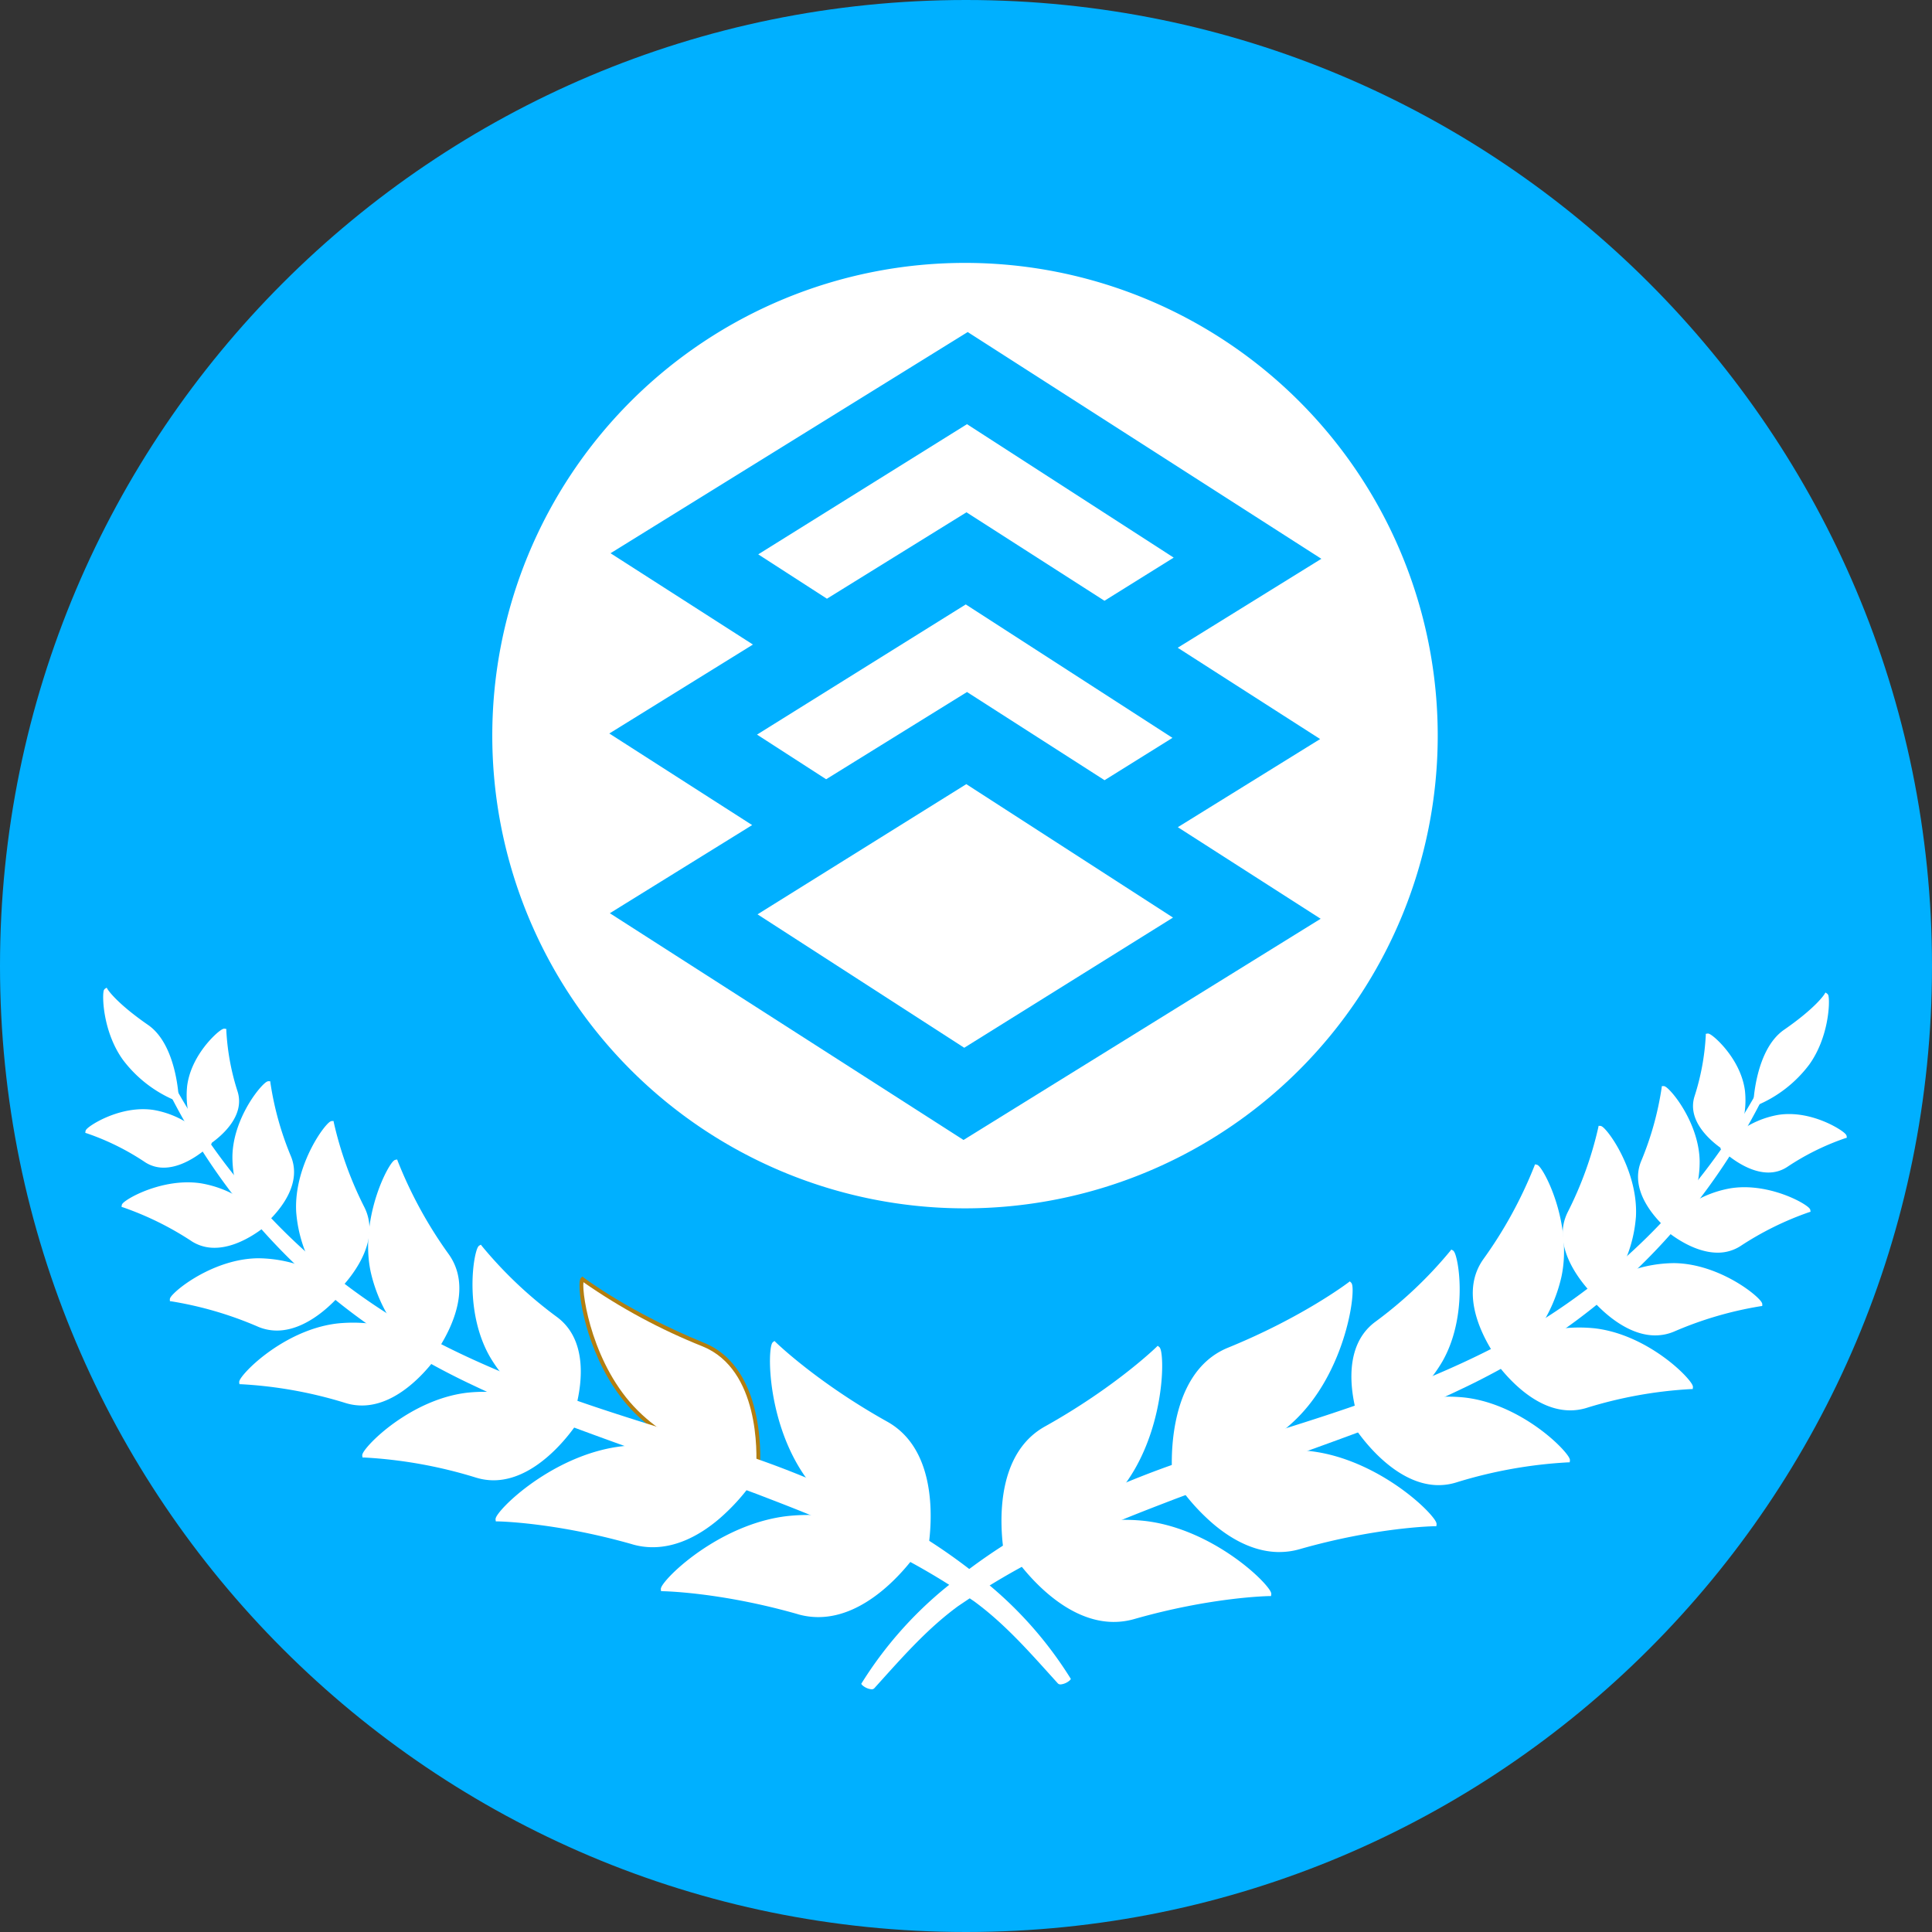 <svg id="Group_7" data-name="Group 7" xmlns="http://www.w3.org/2000/svg" xmlns:xlink="http://www.w3.org/1999/xlink" width="470" height="470" viewBox="0 0 470 470">
  <rect x="0" y="0" width="470" height="470" fill="#333333" stroke="none"/>
  <defs>
    <clipPath id="clip-path">
      <rect id="Rectangle_1" data-name="Rectangle 1" width="470" height="470" fill="none"/>
    </clipPath>
    <clipPath id="clip-path-2">
      <path id="Path_7" data-name="Path 7" d="M155.191,343.185c-10.931-10.828-13.645-28-13.256-31.261a144.2,144.2,0,0,0,29,15.623c13.855,5.642,13.221,26.087,13.01,29.541-2.9-.454-18.02-3.266-28.758-13.9M141.367,310.82c-.189.182-.384.54-.392,1.81-.035,5.543,3.329,21.1,13.551,31.227,12.1,11.987,29.627,14.22,29.8,14.241l.481.058.046-.481c.023-.246,2.16-24.6-13.56-31-18.123-7.38-29.2-15.8-29.312-15.886l-.323-.249Z" fill="none"/>
    </clipPath>
    <linearGradient id="linear-gradient" x1="-1.975" y1="2.548" x2="-1.96" y2="2.548" gradientUnits="objectBoundingBox">
      <stop offset="0" stop-color="#b37e10"/>
      <stop offset="0.225" stop-color="#e4c25c"/>
      <stop offset="0.328" stop-color="#f8dd7b"/>
      <stop offset="0.524" stop-color="#fdf1a4"/>
      <stop offset="0.73" stop-color="#f8dd7b"/>
      <stop offset="1" stop-color="#b37e10"/>
    </linearGradient>
  </defs>
  <g id="Group_2" data-name="Group 2">
    <g id="Group_1" data-name="Group 1" clip-path="url(#clip-path)">
      <path id="Path_1" data-name="Path 1" d="M470,235c0,129.787-105.213,235-235,235S0,364.787,0,235,105.213,0,235,0,470,105.213,470,235" fill="#00b0ff"/>
      <path id="Path_2" data-name="Path 2" d="M184.457,134.858l16.715,10.79,33.942-21.021,33.57,21.523,16.842-10.5-50.284-32.46Z" fill="#fff"/>
      <path id="Path_3" data-name="Path 3" d="M184.288,222.431l50.284,32.46,50.785-31.671-50.284-32.46Z" fill="#fff"/>
      <path id="Path_4" data-name="Path 4" d="M235.245,168.347,268.707,189.8l16.519-10.3-50.284-32.46L184.157,178.71l16.822,10.859Z" fill="#fff"/>
      <path id="Path_5" data-name="Path 5" d="M234.758,63.955a115,115,0,1,0,115,115,115,115,0,0,0-115-115m86.393,115.834L286.532,201.23l34.75,22.279L234.4,277.322,148.358,222.16l34.619-21.441-34.75-22.28L183.17,156.8l-34.643-22.211,86.887-53.812,86.037,55.162-34.943,21.641Z" fill="#fff"/>
      <path id="Path_6" data-name="Path 6" d="M154.859,343.521C142.733,331.509,140.615,312.2,141.7,311.16c0,0,11.019,8.455,29.421,15.949,15.575,6.342,13.268,30.52,13.268,30.52s-17.4-2.1-29.526-14.108" fill="#fff"/>
    </g>
  </g>
  <g id="Group_4" data-name="Group 4">
    <g id="Group_3" data-name="Group 3" clip-path="url(#clip-path-2)">
      <rect id="Rectangle_2" data-name="Rectangle 2" width="66.252" height="66.252" transform="translate(117.13 334.346) rotate(-45)" fill="url(#linear-gradient)"/>
    </g>
  </g>
  <g id="Group_6" data-name="Group 6">
    <g id="Group_5" data-name="Group 5" clip-path="url(#clip-path)">
      <path id="Path_8" data-name="Path 8" d="M315.172,344.7c12.126-12.012,14.243-31.318,13.163-32.361,0,0-11.019,8.455-29.421,15.949-15.575,6.342-13.268,30.52-13.268,30.52s17.4-2.1,29.526-14.108" fill="#fff"/>
      <path id="Path_9" data-name="Path 9" d="M285.221,359.338l-.046-.482c-.023-.246-2.159-24.6,13.56-31,18.123-7.38,29.2-15.8,29.312-15.887l.323-.248.294.283c.188.183.383.541.391,1.81.035,5.543-3.329,21.1-13.551,31.228-12.1,11.987-29.626,14.22-29.8,14.241ZM328.1,313.106a144.2,144.2,0,0,1-29,15.623c-13.855,5.642-13.22,26.086-13.01,29.541,2.9-.454,18.02-3.267,28.758-13.9,10.932-10.828,13.646-28,13.256-31.26" fill="#fff"/>
      <path id="Path_10" data-name="Path 10" d="M278.465,370.466a48.241,48.241,0,0,0-16.862,1.218,47.129,47.129,0,0,0,10.955-9.939c10.567-13.4,10.31-32.825,9.11-33.727,0,0-9.9,9.738-27.252,19.424-14.683,8.2-9.439,31.913-9.439,31.913s.856-.212,2.295-.689c2.978,4.147,14.615,18.724,28.529,14.748,19.1-5.461,32.993-5.608,32.993-5.608.207-1.487-13.375-15.372-30.329-17.34" fill="#fff"/>
      <path id="Path_11" data-name="Path 11" d="M318.675,353.481c-16.955-1.969-31.94,7.12-31.94,7.12s13.106,20.449,29.275,15.827c19.1-5.459,32.993-5.606,32.993-5.606.207-1.487-13.374-15.372-30.328-17.341" fill="#fff"/>
      <path id="Path_12" data-name="Path 12" d="M356.294,340.453a40,40,0,0,0-16.177,1.714,36.631,36.631,0,0,0,10.346-11.182c6.4-11.187,3.753-25.834,2.72-26.4,0,0-6.356,8.351-18.422,17.409-8.618,6.47-4.97,19.866-3.622,23.89-.91.491-1.416.808-1.416.808s10.82,17.563,24.275,13.526c15.9-4.769,27.442-4.944,27.442-4.944.177-1.281-11.062-13.19-25.146-14.825" fill="#fff"/>
      <path id="Path_13" data-name="Path 13" d="M387.891,323.614a37.67,37.67,0,0,0-15.616,1.758,38.117,38.117,0,0,0,7.125-14.924c2.725-12.954-4.489-26.432-5.676-26.655,0,0-3.575,10.168-12.507,22.83-5.433,7.7-.588,17.5,2.569,22.407-.453.257-.7.413-.7.413s10.1,16.4,22.664,12.628c14.842-4.453,25.619-4.616,25.619-4.616.166-1.2-10.327-12.314-23.476-13.841" fill="#fff"/>
      <path id="Path_14" data-name="Path 14" d="M407.214,307.754a33.08,33.08,0,0,0-15.031,3.862,33.669,33.669,0,0,0,5.328-15.669c.592-11.2-7.206-21.545-8.228-21.577a88.308,88.308,0,0,1-7.495,20.747c-3.826,7.726,2.7,15.936,5.812,19.229-.482.34-.761.557-.761.557s9.991,12.9,20.234,8.595a88.276,88.276,0,0,1,21.169-6.2c.032-1.023-9.811-9.444-21.028-9.544" fill="#fff"/>
      <path id="Path_15" data-name="Path 15" d="M420.989,289.555a27.09,27.09,0,0,0-10.5,4.364,27.273,27.273,0,0,0,2.524-11.515c-.2-9.507-7.442-17.762-8.309-17.724a74.827,74.827,0,0,1-5.034,18.008c-2.615,6.436,2.7,12.654,5.673,15.477-.208.215-.32.34-.32.34s10.229,9.312,18.152,4.217a74.827,74.827,0,0,1,16.769-8.274c-.123-.859-9.574-6.45-18.954-4.893" fill="#fff"/>
      <path id="Path_16" data-name="Path 16" d="M419.3,279.178c-.1.1-.16.176-.16.176s8.623,8.539,15.364,4.142a60.667,60.667,0,0,1,14.254-7.061c-.1-.77-8.081-5.965-16.039-4.763a22.945,22.945,0,0,0-10.452,4.811,22.088,22.088,0,0,0,1.759-11.054c-.978-7.645-7.853-13.636-8.588-13.527a58.132,58.132,0,0,1-2.77,14.98c-1.786,5.758,4.017,10.5,6.632,12.3" fill="#fff"/>
      <path id="Path_17" data-name="Path 17" d="M270.955,394.57c-11.556,0-20.787-11.131-23.865-15.347-1.239.4-1.967.582-2,.591l-.471.116-.1-.473c-.054-.241-5.15-24.154,9.669-32.428,17.087-9.539,27.053-19.251,27.152-19.348l.29-.286.326.245c.209.158.446.488.609,1.743.715,5.5-.718,21.348-9.633,32.653a46.325,46.325,0,0,1-9.1,8.672A47.388,47.388,0,0,1,278.519,370c14.3,1.659,26.542,11.827,29.934,16.211.776,1,.844,1.4.808,1.665l-.057.4-.407.005c-.137,0-14.052.211-32.867,5.588a18.021,18.021,0,0,1-4.975.7m-23.5-16.462.2.282c3.156,4.394,14.507,18.427,28.015,14.569a144.144,144.144,0,0,1,32.484-5.607c-1.62-2.706-14.395-14.635-29.744-16.416a47.531,47.531,0,0,0-16.7,1.207l-2.606.633,2.232-1.486a46.564,46.564,0,0,0,10.846-9.839c9.528-12.084,10.122-29.459,9.337-32.645a144.263,144.263,0,0,1-26.877,19.048c-13.064,7.294-9.935,27.512-9.3,30.912.389-.109,1-.29,1.78-.549Z" fill="#fff"/>
      <path id="Path_18" data-name="Path 18" d="M311.24,377.57c-5.325,0-10.855-2.356-16.237-6.964a50.329,50.329,0,0,1-8.665-9.75l-.261-.408.413-.251c.152-.091,15.31-9.153,32.24-7.186,14.3,1.661,26.544,11.829,29.936,16.212.775,1,.842,1.4.806,1.664l-.056.4-.408,0c-.137,0-14.052.212-32.867,5.589a17.776,17.776,0,0,1-4.9.687m-23.828-16.812c1.968,2.848,14.09,19.318,28.469,15.217a144.174,144.174,0,0,1,32.484-5.608c-1.621-2.7-14.4-14.633-29.744-16.416-15.02-1.746-28.645,5.37-31.209,6.807" fill="#fff"/>
      <path id="Path_19" data-name="Path 19" d="M349.973,361.292c-11.665,0-20.555-14.187-20.653-14.347l-.246-.4.4-.249s.388-.243,1.1-.633c-1.437-4.46-4.7-17.574,3.911-24.041a101.974,101.974,0,0,0,18.33-17.319l.246-.323.356.194c.211.116.469.382.785,1.495,1.222,4.307,2.019,16.22-3.321,25.551a35.453,35.453,0,0,1-8.537,9.836,38.937,38.937,0,0,1,14.012-1.073c11.733,1.363,21.747,9.835,24.759,13.724.767.992.836,1.384.8,1.636l-.056.4-.4.006a112.332,112.332,0,0,0-27.314,4.924,14.379,14.379,0,0,1-4.16.617m-19.587-14.441c1.718,2.571,11.653,16.459,23.476,12.919a117,117,0,0,1,26.935-4.942c-1.473-2.425-11.852-12.43-24.558-13.9a39.125,39.125,0,0,0-15.984,1.7l-2.7.826,2.286-1.661a35.77,35.77,0,0,0,10.215-11.034c5.752-10.052,4.115-22.713,3.087-25.348a106.8,106.8,0,0,1-18.1,16.974c-8.366,6.281-4.761,19.469-3.457,23.361l.126.378-.35.189c-.415.223-.743.409-.977.546" fill="#fff"/>
      <path id="Path_20" data-name="Path 20" d="M381.992,343.1c-10.908,0-19.218-13.259-19.31-13.409l-.246-.4.4-.249s.1-.063.29-.175c-3.316-5.286-7.7-14.854-2.292-22.516a104.725,104.725,0,0,0,12.447-22.716l.135-.382.4.075c.24.045.574.224,1.233,1.21,2.552,3.823,7.089,15.211,4.817,26.006a37.341,37.341,0,0,1-6.364,13.964,37.123,37.123,0,0,1,14.448-1.365c10.963,1.274,20.32,9.191,23.135,12.826.725.935.788,1.308.755,1.55l-.056.4-.4.006a104.825,104.825,0,0,0-25.492,4.6,13.466,13.466,0,0,1-3.891.577m-18.243-13.5c1.652,2.466,10.881,15.305,21.863,12.021a109.422,109.422,0,0,1,25.1-4.613c-1.462-2.3-11.187-11.564-22.877-12.922a36.7,36.7,0,0,0-15.419,1.739l-1.423.453.9-1.19a37.106,37.106,0,0,0,7.039-14.734c2.407-11.446-3.2-23.526-5.005-25.769A109.51,109.51,0,0,1,361.6,306.9c-5.231,7.415-.629,16.891,2.581,21.878l.27.42-.434.247c-.1.057-.192.109-.271.156" fill="#fff"/>
      <path id="Path_21" data-name="Path 21" d="M402.673,324.864c-8.605,0-15.853-9.212-16.209-9.671l-.288-.371.371-.29s.12-.1.34-.257c-3.225-3.518-9.344-11.653-5.522-19.368a88.742,88.742,0,0,0,7.452-20.624l.074-.4.4.011c.222.009.543.118,1.24.875,2.643,2.874,7.941,11.838,7.446,21.2A33.323,33.323,0,0,1,393.4,310.5a32.545,32.545,0,0,1,13.815-3.217c9.374.083,18,5.924,20.7,8.739.713.743.8,1.069.8,1.291l-.013.4-.4.05a88.718,88.718,0,0,0-21.042,6.167,11.73,11.73,0,0,1-4.584.93m-15.156-9.878c1.733,2.057,10.548,11.785,19.373,8.076a93.131,93.131,0,0,1,20.636-6.138c-1.6-1.88-10.472-8.61-20.318-8.7h-.224a32.989,32.989,0,0,0-14.587,3.81l-1.521.777.9-1.448a33.269,33.269,0,0,0,5.258-15.443c.515-9.749-5.546-18.946-7.437-20.778a93.3,93.3,0,0,1-7.39,20.182c-3.709,7.487,2.772,15.568,5.731,18.7l.375.4-.446.314c-.135.1-.254.181-.355.254" fill="#fff"/>
      <path id="Path_22" data-name="Path 22" d="M417.838,304.735c-6.576,0-12.8-5.577-13.135-5.88l-.348-.318.316-.349.006-.007c-3.308-3.238-8.035-9.3-5.446-15.671a75.081,75.081,0,0,0,5-17.881l.045-.4.4-.019c.208,0,.5.067,1.154.68,2.422,2.27,7.478,9.536,7.648,17.507a26.691,26.691,0,0,1-1.976,10.312,26.481,26.481,0,0,1,9.4-3.617c7.862-1.3,15.94,2.322,18.619,4.284.722.529.849.8.88,1.009l.057.4-.388.118a75.142,75.142,0,0,0-16.649,8.218,10.15,10.15,0,0,1-5.593,1.616m-12.132-6.266c1.869,1.553,10.511,8.166,17.213,3.854a79.445,79.445,0,0,1,16.239-8.112c-1.754-1.37-9.976-5.542-18.091-4.19a26.33,26.33,0,0,0-10.315,4.291l-1.361.914.665-1.5a26.493,26.493,0,0,0,2.483-11.313c-.172-8.133-5.66-15.371-7.465-16.961a79.58,79.58,0,0,1-4.968,17.414c-2.467,6.074,2.426,11.977,5.562,14.956l.346.327Z" fill="#fff"/>
      <path id="Path_23" data-name="Path 23" d="M430.193,285.242c-5.693,0-11.1-5.269-11.381-5.552l-.318-.315.1-.116c-2.836-2.039-8.159-6.765-6.375-12.518a58.135,58.135,0,0,0,2.747-14.844l.005-.4.4-.059c.215-.038.513.018,1.267.589,1.895,1.434,7,6.627,7.862,13.345a21.718,21.718,0,0,1-1.209,9.772,22.618,22.618,0,0,1,9.36-3.937c6.987-1.06,13.659,2.589,15.638,4.082.781.589.914.871.943,1.088l.051.4-.386.114a60.935,60.935,0,0,0-14.13,7,8.22,8.22,0,0,1-4.574,1.35m-10.384-5.915c1.618,1.459,8.819,7.439,14.441,3.772a64.848,64.848,0,0,1,13.738-6.907c-1.562-1.274-8.453-5.064-15.2-4.053a22.587,22.587,0,0,0-10.229,4.716l-1.425,1.118.7-1.672a21.671,21.671,0,0,0,1.727-10.812c-.841-6.576-6-11.63-7.679-12.845a62.315,62.315,0,0,1-2.759,14.378c-1.7,5.465,3.944,10.048,6.448,11.766l.449.308Z" fill="#fff"/>
      <path id="Path_24" data-name="Path 24" d="M430.878,260.2a165.529,165.529,0,0,1-8.529,14.784,151.116,151.116,0,0,1-10.014,13.772,145.123,145.123,0,0,1-24.133,23.79,151.381,151.381,0,0,1-13.868,9.673c-14.271,8.8-30.385,15.293-46.323,20.777-10.748,3.689-21.685,6.924-32.606,10.424-1.363.437-2.725.894-4.087,1.349a233.512,233.512,0,0,0-28.146,11.174c-5.208,2.529-10.388,5.22-15.333,8.231a136.842,136.842,0,0,0-14.361,9.883L230.09,386.8a94.38,94.38,0,0,0-20.011,22.806c.271.394,1.94,1.127,2.261.773,6.474-7.153,12.709-14.366,20.477-20.056l3.495-2.352a165.7,165.7,0,0,1,14.463-8.519c5-2.578,10.054-5.118,15.243-7.292,5.141-2.284,10.384-4.365,15.654-6.4l3.956-1.521,3.978-1.483c2.658-.984,5.32-1.972,8-2.932,10.683-3.91,21.491-7.675,32.252-11.677,8.073-3,16.129-6.257,23.917-9.936l1.956-.924a177.42,177.42,0,0,0,17.107-9.352l3.643-2.359a151.1,151.1,0,0,0,47.1-49.828,166.736,166.736,0,0,0,7.914-15.252Z" fill="#fff"/>
      <path id="Path_25" data-name="Path 25" d="M212.039,410.949l-.1,0a3.962,3.962,0,0,1-2.246-1.068l-.176-.256.164-.263a94.837,94.837,0,0,1,20.116-22.923l3.388-2.744a137.791,137.791,0,0,1,14.417-9.921c4.355-2.653,9.24-5.275,15.367-8.251a231.168,231.168,0,0,1,28.2-11.2l.545-.182c1.182-.395,2.363-.789,3.546-1.168,3.777-1.211,7.555-2.39,11.326-3.567,7-2.185,14.245-4.443,21.272-6.854,12.24-4.212,30.35-10.944,46.228-20.734a151.421,151.421,0,0,0,13.824-9.642,144.228,144.228,0,0,0,24.056-23.712,149.873,149.873,0,0,0,9.985-13.732,165.874,165.874,0,0,0,8.507-14.745l.209-.41,1.451.694-.192.422a168.327,168.327,0,0,1-7.936,15.3,151.556,151.556,0,0,1-47.249,49.982l-3.647,2.36a176.691,176.691,0,0,1-17.162,9.383l0-.007c-.181.094-.648.314-1.953.932-6.983,3.3-14.819,6.555-23.954,9.952-6.183,2.3-12.475,4.554-18.561,6.735q-6.867,2.46-13.7,4.942c-2.468.885-4.92,1.794-7.369,2.7l-4.6,1.713-3.952,1.521c-4.715,1.821-10.26,4.005-15.631,6.392-4.909,2.056-9.633,4.4-15.219,7.28a165.284,165.284,0,0,0-14.421,8.494l-3.49,2.349c-7,5.128-12.641,11.386-18.613,18.012l-1.776,1.969a.843.843,0,0,1-.653.249m-1.343-1.433a3.97,3.97,0,0,0,1.347.49l1.723-1.908c5.741-6.369,11.677-12.956,18.771-18.153l3.511-2.364a166.4,166.4,0,0,1,14.51-8.545c5.607-2.893,10.349-5.243,15.278-7.308,5.381-2.392,10.94-4.581,15.666-6.407l8.567-3.238c2.451-.908,4.907-1.818,7.375-2.7q6.819-2.5,13.7-4.944c6.082-2.179,12.372-4.433,18.55-6.731,9.109-3.388,16.92-6.633,23.878-9.92,0,0,1.894-.895,1.953-.924a175.493,175.493,0,0,0,17.065-9.328l3.634-2.352a150.623,150.623,0,0,0,46.951-49.67c1.895-3.233,3.692-6.554,5.371-9.923-1.825,3.286-3.765,6.517-5.8,9.656A151.163,151.163,0,0,1,412.7,289.056a145.191,145.191,0,0,1-24.21,23.864,152.555,152.555,0,0,1-13.911,9.7c-15.959,9.838-34.135,16.6-46.418,20.822-7.039,2.415-14.287,4.677-21.3,6.863-3.769,1.176-7.544,2.354-11.319,3.564-1.179.379-2.357.772-3.535,1.165l-.545.182a229.86,229.86,0,0,0-28.09,11.152c-6.1,2.96-10.96,5.57-15.294,8.209a136.956,136.956,0,0,0-14.315,9.852l-3.382,2.738A93.847,93.847,0,0,0,210.7,409.516" fill="#fff"/>
      <path id="Path_26" data-name="Path 26" d="M439.782,258.67c4.949-6.954,4.99-16.188,4.448-16.553,0,0-1.932,3.241-9.956,8.792-6.791,4.7-7.266,17.639-7.266,17.639a30.686,30.686,0,0,0,12.774-9.878" fill="#fff"/>
      <path id="Path_27" data-name="Path 27" d="M426.509,269.239l.025-.708c.021-.538.565-13.233,7.471-18.011,7.806-5.4,9.8-8.614,9.82-8.645l.257-.426.412.276a.966.966,0,0,1,.346.689c.317,1.75-.021,9.993-4.673,16.531a30.83,30.83,0,0,1-12.994,10.046Zm17.484-26.006c-1.085,1.327-3.741,4.115-9.451,8.064-5.591,3.87-6.784,13.723-7.012,16.519A30.319,30.319,0,0,0,439.4,258.4a27.281,27.281,0,0,0,4.6-15.163" fill="#fff"/>
      <path id="Path_28" data-name="Path 28" d="M191.566,369.284a48.249,48.249,0,0,1,16.863,1.218,47.133,47.133,0,0,1-10.956-9.939c-10.567-13.4-10.31-32.825-9.11-33.727,0,0,9.9,9.738,27.252,19.424,14.683,8.2,9.439,31.913,9.439,31.913s-.856-.212-2.295-.689c-2.978,4.147-14.615,18.724-28.528,14.748-19.1-5.461-32.993-5.608-32.993-5.608-.207-1.487,13.374-15.372,30.328-17.34" fill="#fff"/>
      <path id="Path_29" data-name="Path 29" d="M151.355,352.3c16.955-1.969,31.94,7.12,31.94,7.12s-13.106,20.449-29.275,15.828c-19.105-5.46-32.993-5.607-32.993-5.607-.207-1.487,13.374-15.372,30.328-17.341" fill="#fff"/>
      <path id="Path_30" data-name="Path 30" d="M113.737,339.271a40,40,0,0,1,16.177,1.714A36.631,36.631,0,0,1,119.568,329.8c-6.4-11.187-3.753-25.834-2.72-26.4,0,0,6.356,8.351,18.422,17.41,8.618,6.469,4.97,19.865,3.622,23.889.91.491,1.416.808,1.416.808s-10.82,17.563-24.275,13.527c-15.9-4.769-27.442-4.945-27.442-4.945-.177-1.281,11.062-13.19,25.146-14.825" fill="#fff"/>
      <path id="Path_31" data-name="Path 31" d="M82.139,322.432a37.67,37.67,0,0,1,15.616,1.758,38.118,38.118,0,0,1-7.125-14.924c-2.725-12.954,4.489-26.432,5.676-26.655,0,0,3.575,10.168,12.507,22.831,5.433,7.7.588,17.5-2.569,22.407.453.256.7.412.7.412s-10.1,16.4-22.664,12.628c-14.842-4.452-25.619-4.616-25.619-4.616-.166-1.2,10.327-12.314,23.476-13.841" fill="#fff"/>
      <path id="Path_32" data-name="Path 32" d="M62.817,306.572a33.08,33.08,0,0,1,15.031,3.862,33.657,33.657,0,0,1-5.328-15.669c-.592-11.2,7.205-21.545,8.227-21.577a88.344,88.344,0,0,0,7.5,20.747c3.826,7.726-2.7,15.936-5.812,19.229.482.34.76.557.76.557s-9.99,12.9-20.233,8.6a88.277,88.277,0,0,0-21.169-6.2c-.032-1.023,9.811-9.444,21.028-9.544" fill="#fff"/>
      <path id="Path_33" data-name="Path 33" d="M49.042,288.373a27.09,27.09,0,0,1,10.5,4.364,27.272,27.272,0,0,1-2.524-11.515c.2-9.507,7.442-17.762,8.309-17.724a74.827,74.827,0,0,0,5.034,18.008c2.615,6.436-2.7,12.654-5.674,15.477.209.215.321.339.321.339s-10.229,9.313-18.152,4.217a74.847,74.847,0,0,0-16.769-8.273c.123-.859,9.574-6.45,18.954-4.893" fill="#fff"/>
      <path id="Path_34" data-name="Path 34" d="M50.726,278c.095.1.16.176.16.176s-8.623,8.539-15.364,4.142a60.663,60.663,0,0,0-14.255-7.061c.1-.77,8.082-5.965,16.04-4.763A22.946,22.946,0,0,1,47.759,275.3,22.087,22.087,0,0,1,46,264.247c.978-7.645,7.853-13.636,8.59-13.527a58.067,58.067,0,0,0,2.768,14.98c1.787,5.758-4.017,10.5-6.631,12.3" fill="#fff"/>
      <path id="Path_35" data-name="Path 35" d="M194.1,392.686c-18.815-5.378-32.729-5.587-32.867-5.589l-.407,0-.057-.4c-.036-.261.032-.662.808-1.665,3.392-4.384,15.638-14.552,29.935-16.211a47.414,47.414,0,0,1,14.691.712,46.35,46.35,0,0,1-9.1-8.671c-8.915-11.306-10.348-27.158-9.633-32.653.163-1.255.4-1.586.609-1.744l.326-.245.29.286c.1.1,10.065,9.809,27.152,19.348,14.819,8.274,9.723,32.187,9.67,32.428l-.105.473-.47-.116c-.034-.009-.761-.19-2-.591-3.078,4.216-12.308,15.348-23.865,15.347a18.061,18.061,0,0,1-4.975-.7m28.808-15.651c.781.259,1.392.44,1.78.549.631-3.4,3.761-23.617-9.3-30.912a144.245,144.245,0,0,1-26.878-19.048c-.785,3.186-.19,20.561,9.338,32.645a46.525,46.525,0,0,0,10.846,9.839l2.232,1.486-2.606-.632a47.51,47.51,0,0,0-16.7-1.208c-15.35,1.781-28.125,13.71-29.744,16.416a144.16,144.16,0,0,1,32.484,5.607c13.507,3.858,24.859-10.175,28.014-14.569l.2-.282Z" fill="#fff"/>
      <path id="Path_36" data-name="Path 36" d="M153.89,375.7c-18.816-5.377-32.73-5.587-32.868-5.589l-.407,0-.056-.4c-.036-.261.031-.661.806-1.664,3.392-4.384,15.638-14.552,29.936-16.212,16.93-1.967,32.088,7.1,32.239,7.185l.414.251-.261.409a50.436,50.436,0,0,1-8.665,9.75c-5.383,4.608-10.912,6.964-16.238,6.964a17.769,17.769,0,0,1-4.9-.687m-2.48-22.932c-15.348,1.782-28.123,13.711-29.744,16.416a144.162,144.162,0,0,1,32.484,5.607c14.379,4.1,26.5-12.368,28.469-15.216-2.565-1.437-16.189-8.553-31.209-6.807" fill="#fff"/>
      <path id="Path_37" data-name="Path 37" d="M115.9,359.493a112.333,112.333,0,0,0-27.314-4.924l-.4-.007-.056-.4c-.035-.252.034-.644.8-1.637,3.012-3.888,13.026-12.36,24.759-13.723a38.937,38.937,0,0,1,14.012,1.073,35.447,35.447,0,0,1-8.536-9.836c-5.341-9.331-4.544-21.244-3.322-25.551.316-1.113.574-1.38.785-1.495l.356-.194.246.323a102.032,102.032,0,0,0,18.33,17.318c8.615,6.467,5.348,19.582,3.911,24.041.707.391,1.1.634,1.1.634l.4.249-.245.4c-.1.16-8.989,14.347-20.654,14.347a14.414,14.414,0,0,1-4.16-.617m22.77-14.37-.35-.189.127-.378c1.3-3.892,4.908-17.08-3.458-23.361a106.836,106.836,0,0,1-18.1-16.974c-1.028,2.634-2.665,15.3,3.088,25.347A35.746,35.746,0,0,0,130.192,340.6l2.286,1.661-2.7-.827a39.124,39.124,0,0,0-15.984-1.7c-12.706,1.475-23.085,11.48-24.558,13.9a117.084,117.084,0,0,1,26.935,4.943c11.823,3.539,21.758-10.348,23.476-12.919-.234-.137-.562-.323-.977-.546" fill="#fff"/>
      <path id="Path_38" data-name="Path 38" d="M84.148,341.341a104.827,104.827,0,0,0-25.492-4.6l-.406-.006-.055-.4c-.033-.242.03-.615.755-1.55,2.814-3.635,12.171-11.553,23.135-12.826a37.144,37.144,0,0,1,14.448,1.365,37.347,37.347,0,0,1-6.365-13.963c-2.271-10.8,2.266-22.184,4.818-26.006.658-.987.993-1.166,1.233-1.211l.4-.075.135.382A104.645,104.645,0,0,0,109.2,305.169c5.406,7.662,1.024,17.23-2.292,22.516.189.112.29.175.29.175l.4.249-.246.4c-.092.15-8.4,13.409-19.311,13.409a13.464,13.464,0,0,1-3.89-.577m21.863-13.082-.434-.247.27-.42c3.209-4.987,7.812-14.463,2.581-21.878A109.508,109.508,0,0,1,96.1,283.4c-1.8,2.243-7.413,14.323-5,25.769A37.1,37.1,0,0,0,98.132,323.9l.9,1.19-1.423-.453A36.7,36.7,0,0,0,82.194,322.9c-11.69,1.358-21.415,10.622-22.877,12.922a109.434,109.434,0,0,1,25.1,4.613c10.982,3.284,20.21-9.554,21.863-12.021-.08-.047-.17-.1-.271-.156" fill="#fff"/>
      <path id="Path_39" data-name="Path 39" d="M62.773,322.752a88.837,88.837,0,0,0-21.042-6.168l-.4-.048-.013-.406c-.007-.222.082-.549.8-1.291,2.706-2.816,11.327-8.656,20.7-8.739a32.545,32.545,0,0,1,13.815,3.217,33.336,33.336,0,0,1-4.58-14.527c-.495-9.364,4.8-18.327,7.447-21.2.7-.757,1.018-.866,1.239-.874l.4-.012.074.4a88.741,88.741,0,0,0,7.454,20.624c3.821,7.715-2.3,15.849-5.524,19.369.22.161.34.256.34.256l.371.289-.288.372c-.355.459-7.6,9.672-16.209,9.671a11.726,11.726,0,0,1-4.583-.93m19.385-9.2-.446-.314.375-.4c2.959-3.127,9.439-11.208,5.731-18.695a93.329,93.329,0,0,1-7.391-20.182c-1.891,1.832-7.951,11.029-7.436,20.778a33.261,33.261,0,0,0,5.257,15.443l.906,1.448-1.522-.776a32.968,32.968,0,0,0-14.587-3.811h-.224c-9.846.088-18.721,6.817-20.317,8.7A93.176,93.176,0,0,1,63.14,321.88c8.824,3.709,17.639-6.02,19.373-8.076l-.355-.254" fill="#fff"/>
      <path id="Path_40" data-name="Path 40" d="M46.6,301.937a75.225,75.225,0,0,0-16.65-8.219l-.388-.118.058-.4c.03-.211.158-.48.88-1.009,2.679-1.961,10.757-5.589,18.619-4.284a26.526,26.526,0,0,1,9.4,3.617,26.668,26.668,0,0,1-1.977-10.312c.17-7.971,5.226-15.236,7.648-17.506.655-.613.947-.677,1.155-.68l.4.019.044.4a75.164,75.164,0,0,0,5,17.882c2.589,6.373-2.138,12.433-5.447,15.671l.007.007.315.349-.348.318c-.333.3-6.558,5.88-13.135,5.88a10.144,10.144,0,0,1-5.592-1.616m17.417-4.969.345-.328c3.136-2.978,8.03-8.882,5.562-14.956a79.622,79.622,0,0,1-4.968-17.413c-1.8,1.59-7.292,8.828-7.465,16.961a26.5,26.5,0,0,0,2.483,11.313l.666,1.5-1.361-.915a26.334,26.334,0,0,0-10.315-4.29c-8.115-1.352-16.338,2.819-18.091,4.19a79.444,79.444,0,0,1,16.239,8.112c6.7,4.312,15.343-2.3,17.212-3.854Z" fill="#fff"/>
      <path id="Path_41" data-name="Path 41" d="M35.264,282.709a60.874,60.874,0,0,0-14.131-7l-.386-.115.052-.4c.028-.217.161-.5.942-1.088,1.979-1.493,8.651-5.142,15.638-4.082a22.617,22.617,0,0,1,9.36,3.937,21.72,21.72,0,0,1-1.209-9.772c.86-6.718,5.968-11.912,7.862-13.346.754-.57,1.052-.626,1.267-.588l.4.059,0,.4a58.136,58.136,0,0,0,2.747,14.844c1.784,5.753-3.538,10.479-6.375,12.517l.1.117-.317.315c-.287.283-5.689,5.551-11.382,5.551a8.211,8.211,0,0,1-4.573-1.35m14.745-4.8.45-.308c2.5-1.718,8.143-6.3,6.447-11.766a62.315,62.315,0,0,1-2.759-14.378c-1.682,1.215-6.837,6.269-7.678,12.845a21.663,21.663,0,0,0,1.726,10.812l.7,1.672-1.425-1.118a22.592,22.592,0,0,0-10.229-4.716c-6.742-1.011-13.634,2.779-15.195,4.053a64.843,64.843,0,0,1,13.738,6.907c5.622,3.667,12.822-2.313,14.44-3.772Z" fill="#fff"/>
      <path id="Path_42" data-name="Path 42" d="M39.152,259.021A165.569,165.569,0,0,0,47.681,273.8a151.239,151.239,0,0,0,10.014,13.771,145.046,145.046,0,0,0,24.133,23.79A151.184,151.184,0,0,0,95.7,321.039c14.271,8.8,30.385,15.294,46.323,20.778,10.748,3.688,21.685,6.923,32.606,10.423,1.363.438,2.725.9,4.087,1.349a233.356,233.356,0,0,1,28.146,11.175c5.208,2.528,10.388,5.22,15.333,8.231a136.982,136.982,0,0,1,14.361,9.882l3.388,2.745a94.356,94.356,0,0,1,20.011,22.8c-.271.394-1.94,1.128-2.261.773-6.474-7.152-12.709-14.366-20.477-20.055l-3.495-2.353a165.944,165.944,0,0,0-14.463-8.518c-5-2.579-10.054-5.119-15.243-7.292-5.141-2.285-10.384-4.366-15.654-6.4l-3.956-1.522-3.978-1.482c-2.658-.984-5.32-1.973-8-2.933-10.683-3.909-21.491-7.675-32.252-11.676-8.073-3-16.129-6.258-23.917-9.937l-1.956-.924a177.205,177.205,0,0,1-17.107-9.353L93.551,324.4a151.1,151.1,0,0,1-47.1-49.828,166.883,166.883,0,0,1-7.914-15.253Z" fill="#fff"/>
      <path id="Path_43" data-name="Path 43" d="M257.339,409.517l-1.777-1.968c-5.972-6.626-11.612-12.884-18.613-18.012l-3.489-2.349a164.931,164.931,0,0,0-14.422-8.494c-5.586-2.883-10.309-5.224-15.218-7.281-5.372-2.387-10.916-4.571-15.631-6.392l-3.953-1.521-4.6-1.713c-2.448-.907-4.9-1.815-7.369-2.7q-6.821-2.5-13.7-4.942c-6.085-2.18-12.378-4.435-18.56-6.735-9.136-3.4-16.971-6.652-23.954-9.952-1.306-.617-1.772-.837-1.953-.931l0,.006a176.767,176.767,0,0,1-17.161-9.382l-3.648-2.36A151.588,151.588,0,0,1,46.04,274.807a168.452,168.452,0,0,1-7.936-15.3l-.192-.421,1.451-.694.21.41a165.9,165.9,0,0,0,8.506,14.745,150.2,150.2,0,0,0,9.985,13.731A144.229,144.229,0,0,0,82.12,310.993a151.375,151.375,0,0,0,13.824,9.643c15.879,9.789,33.988,16.521,46.229,20.733,7.026,2.411,14.268,4.67,21.271,6.855,3.771,1.176,7.549,2.355,11.326,3.566,1.183.38,2.364.774,3.546,1.168l.545.182a231.076,231.076,0,0,1,28.2,11.2c6.127,2.975,11.012,5.6,15.367,8.251a137.984,137.984,0,0,1,14.417,9.92l3.388,2.745a94.809,94.809,0,0,1,20.115,22.922l.164.264-.176.255a3.95,3.95,0,0,1-2.246,1.068c-.035,0-.069,0-.1,0a.837.837,0,0,1-.653-.25m-17.7-23.528-3.382-2.739a136.943,136.943,0,0,0-14.315-9.851c-4.334-2.64-9.194-5.249-15.294-8.21a229.918,229.918,0,0,0-28.089-11.151l-.545-.182c-1.178-.394-2.357-.787-3.536-1.166-3.774-1.209-7.55-2.388-11.319-3.563-7.01-2.187-14.258-4.448-21.3-6.864-12.283-4.227-30.459-10.983-46.418-20.822a152.589,152.589,0,0,1-13.91-9.7,145.158,145.158,0,0,1-24.21-23.865,151.04,151.04,0,0,1-10.044-13.812c-2.032-3.139-3.972-6.37-5.8-9.655,1.68,3.368,3.477,6.689,5.372,9.923A150.581,150.581,0,0,0,93.807,324l3.634,2.352a175.638,175.638,0,0,0,17.065,9.329l1.953.923c6.958,3.288,14.77,6.533,23.879,9.921,6.178,2.3,12.467,4.551,18.55,6.731q6.871,2.463,13.7,4.943c2.469.886,4.924,1.8,7.376,2.7l8.567,3.237c4.726,1.826,10.284,4.016,15.666,6.407,4.928,2.065,9.671,4.415,15.277,7.308a166.281,166.281,0,0,1,14.51,8.546l3.511,2.364c7.094,5.2,13.031,11.783,18.772,18.152l1.722,1.909a3.959,3.959,0,0,0,1.347-.491,93.821,93.821,0,0,0-19.692-22.344" fill="#fff"/>
      <path id="Path_44" data-name="Path 44" d="M30.248,257.488c-4.949-6.954-4.99-16.188-4.448-16.553,0,0,1.932,3.241,9.956,8.792,6.791,4.7,7.266,17.639,7.266,17.639a30.7,30.7,0,0,1-12.774-9.878" fill="#fff"/>
      <path id="Path_45" data-name="Path 45" d="M42.858,267.81a30.844,30.844,0,0,1-13-10.048c-4.651-6.536-4.99-14.78-4.673-16.53a.966.966,0,0,1,.346-.689l.412-.276.257.426c.02.031,2.014,3.246,9.82,8.645,6.906,4.778,7.45,17.473,7.471,18.011l.026.708Zm-12.225-10.6a30.319,30.319,0,0,0,11.867,9.42c-.228-2.8-1.421-12.649-7.012-16.518-5.71-3.95-8.366-6.738-9.451-8.065a27.28,27.28,0,0,0,4.6,15.163" fill="#fff"/>
    </g>
  </g>
</svg>
